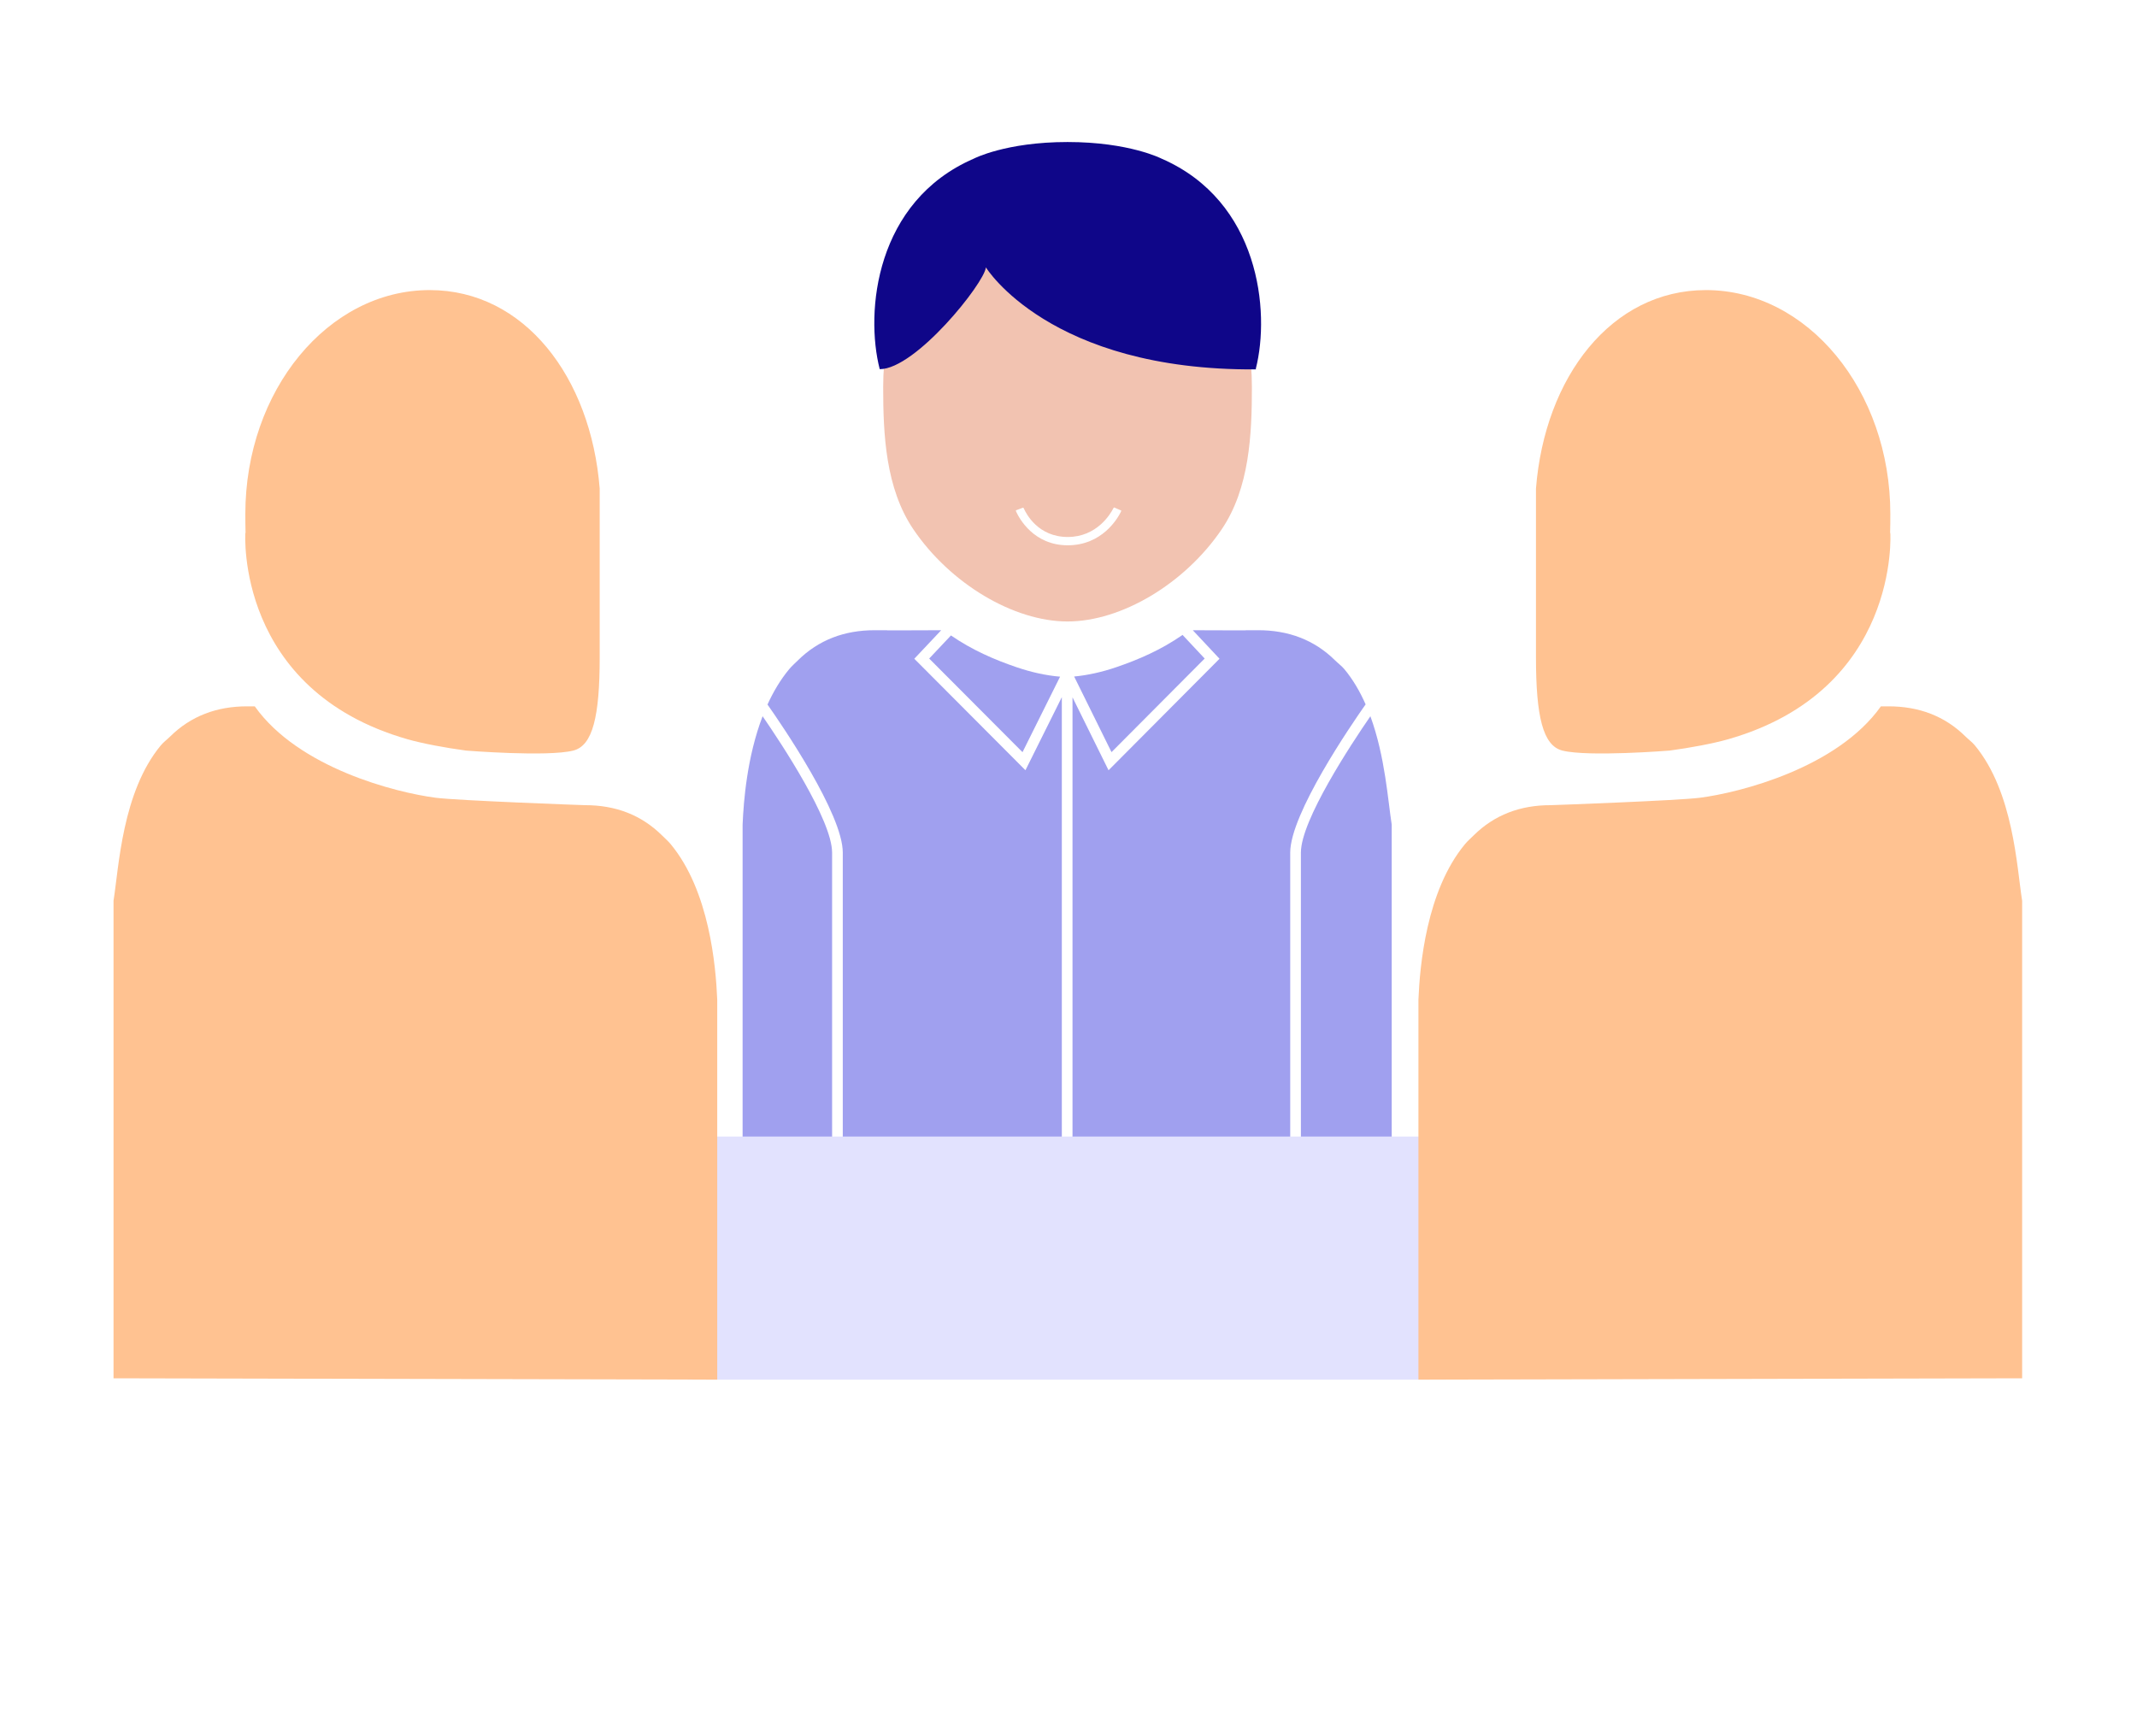 <?xml version="1.0" encoding="utf-8"?>
<!-- Generator: Adobe Illustrator 16.0.0, SVG Export Plug-In . SVG Version: 6.00 Build 0)  -->
<!DOCTYPE svg PUBLIC "-//W3C//DTD SVG 1.1//EN" "http://www.w3.org/Graphics/SVG/1.1/DTD/svg11.dtd">
<svg version="1.1" id="Calque_6" xmlns="http://www.w3.org/2000/svg" xmlns:xlink="http://www.w3.org/1999/xlink" x="0px" y="0px"
	 width="1600px" height="1300px" viewBox="0 0 1600 1300" enable-background="new 0 0 1600 1300" xml:space="preserve">
<path fill="#F2C3B1" d="M799.277,122.203c-76.109,0-138.03,75.186-138.03,167.602c0,35.426,1.751,75.801,22.66,106.61
	c27.54,40.576,74.98,68.917,115.37,68.917c40.389,0,87.83-28.338,115.371-68.917c20.91-30.809,22.664-71.184,22.664-106.61
	C937.313,197.389,875.393,122.203,799.277,122.203z M839.116,383.45c-2.534,5.044-14.106,24.84-39.713,24.84
	c-25.488,0-36.298-20.206-38.525-25.062c-0.292-0.636-0.276-0.775-0.276-0.938c0-0.178,0.51-0.36,0.51-0.36l4.626-1.746
	c0,0,0.383-0.098,0.476-0.029c0.076,0.056,0.181,0.203,0.375,0.636c1.791,4.024,10.755,21.273,32.814,21.275
	c21.846,0,32.001-17.238,34.106-21.339c0.273-0.53,0.409-0.662,0.43-0.681c0.133-0.146,0.566,0.063,0.566,0.063l4.63,1.996
	c0,0,0.399,0.154,0.396,0.324C839.527,382.554,839.424,382.836,839.116,383.45z"/>
<g>
	<g>
		<path fill="#0F0689" d="M869.727,118.81c0,0-24.119-12.472-70.446-12.472s-70.187,12.442-70.187,12.442
			c-73.639,31.925-81.482,114.68-70.434,157.638c26.984,0,78.426-64.553,79.486-76.223c0,0,47.403,77.445,202.197,76.385
			c-0.028-0.17-0.061-0.34-0.092-0.509C951.161,233.084,942.917,150.644,869.727,118.81z"/>
	</g>
</g>
<g>
	<g>
		<path fill="#A0A0EF" d="M901.957,493.083l-16.564-17.685c-16.001,11.139-32.898,18.473-49.714,24.193
			c-10.586,3.601-21.142,5.987-31.453,6.955l27.978,56.624L901.957,493.083z"/>
		<path fill="#A0A0EF" d="M765.565,563.186l28.14-56.526c-10.66-0.896-21.594-3.339-32.558-7.068
			c-16.617-5.652-33.313-12.88-49.146-23.798l-16.31,17.298L765.565,563.186z"/>
		<path fill="#A0A0EF" d="M556,617.438V899h67V638.39c0-24.338-37.913-81.619-52.031-102.104
			C559.355,566.564,556.738,599.729,556,617.438z"/>
		<path fill="#A0A0EF" d="M684.549,493.245l20.129-21.348c-2.436-0.006-6.065-0.019-7.168-0.021
			c-1.156-0.003-2.302,0.018-3.439,0.053l-29.773,0.069c-0.043-0.033-0.088-0.065-0.134-0.098c-1.624,0-7.603-0.022-9.078-0.024
			c-22.878-0.056-42.237,7.301-57.703,22.594c-2.124,2.102-4.636,4.304-6.543,6.606c-6.569,7.922-11.885,16.944-16.208,26.445
			C585.773,543.362,631,609.444,631,638.39V899h164V522.01l-27.237,54.711L684.549,493.245z"/>
		<path fill="#A0A0EF" d="M1026.024,536.296C1011.902,556.79,974,614.063,974,638.39V899h68V617.438
			C1039.182,599.73,1037.123,566.571,1026.024,536.296z"/>
		<path fill="#A0A0EF" d="M1006.572,501.076c-1.906-2.302-4.838-4.504-6.962-6.606c-15.467-15.293-34.911-22.65-57.789-22.594
			c-1.474,0.002-7.495,0.024-9.118,0.024c-0.045,0.033-0.112,0.065-0.156,0.098l-29.782-0.069c-1.139-0.036-2.289-0.056-3.444-0.053
			c-0.973,0.001-3.897,0.012-6.247,0.019l20.003,21.357l-83.092,83.486L803,522.125V899h163V638.39
			c0-29.02,45.458-95.366,56.453-110.988C1018.293,517.944,1013.113,508.965,1006.572,501.076z"/>
	</g>
</g>
<rect x="515" y="851" fill="#E2E2FE" width="568" height="182"/>
<path fill="#FFC291" d="M1478.572,558.076c-1.906-2.302-4.838-4.504-6.962-6.605c-15.467-15.294-34.911-22.65-57.789-22.595
	c-1.474,0.003-3.958,0.024-5.583,0.024c-32.738,46.1-105.484,64.559-135.571,68.433c-16.224,2.089-110.106,5.546-111.581,5.543
	c-22.878-0.056-42.237,7.301-57.703,22.595c-2.124,2.102-4.636,4.304-6.543,6.605c-28.985,34.955-33.793,91.229-34.84,116.362V1033
	l452-1V674.438C1510,649.305,1507.557,593.031,1478.572,558.076z"/>
<g>
	<g>
		<path fill="#FFC291" d="M1415.313,399.102l-0.16-0.013c0.121-4.508,0.16-9.239,0.16-14.284
			c0-92.416-61.92-167.602-138.035-167.602c-70.825,0-120.693,65.112-127.277,148.625v126.341c0,44.342,5.226,66.175,19.785,69.831
			c19.47,4.889,80.298,0,80.298,0c15.3-2.04,32.709-5.309,43.764-8.47C1422.799,516.659,1415.313,399.102,1415.313,399.102z"/>
	</g>
</g>
<path fill="#FFC291" d="M120.428,558.076c1.906-2.302,4.838-4.504,6.962-6.605c15.467-15.294,34.911-22.65,57.789-22.595
	c1.474,0.003,3.958,0.024,5.583,0.024c32.738,46.1,105.484,64.559,135.571,68.433c16.224,2.089,110.106,5.546,111.581,5.543
	c22.878-0.056,42.237,7.301,57.703,22.595c2.124,2.102,4.636,4.304,6.543,6.605c28.985,34.955,33.793,91.229,34.84,116.362V1033
	l-452-1V674.438C89,649.305,91.443,593.031,120.428,558.076z"/>
<g>
	<g>
		<path fill="#FFC291" d="M183.688,399.102l0.16-0.013c-0.121-4.508-0.16-9.239-0.16-14.284c0-92.416,61.92-167.602,138.035-167.602
			c70.825,0,120.693,65.112,127.277,148.625v126.341c0,44.342-5.226,66.175-19.785,69.831c-19.47,4.889-80.298,0-80.298,0
			c-15.3-2.04-32.709-5.309-43.764-8.47C176.201,516.659,183.688,399.102,183.688,399.102z"/>
	</g>
</g>
</svg>
